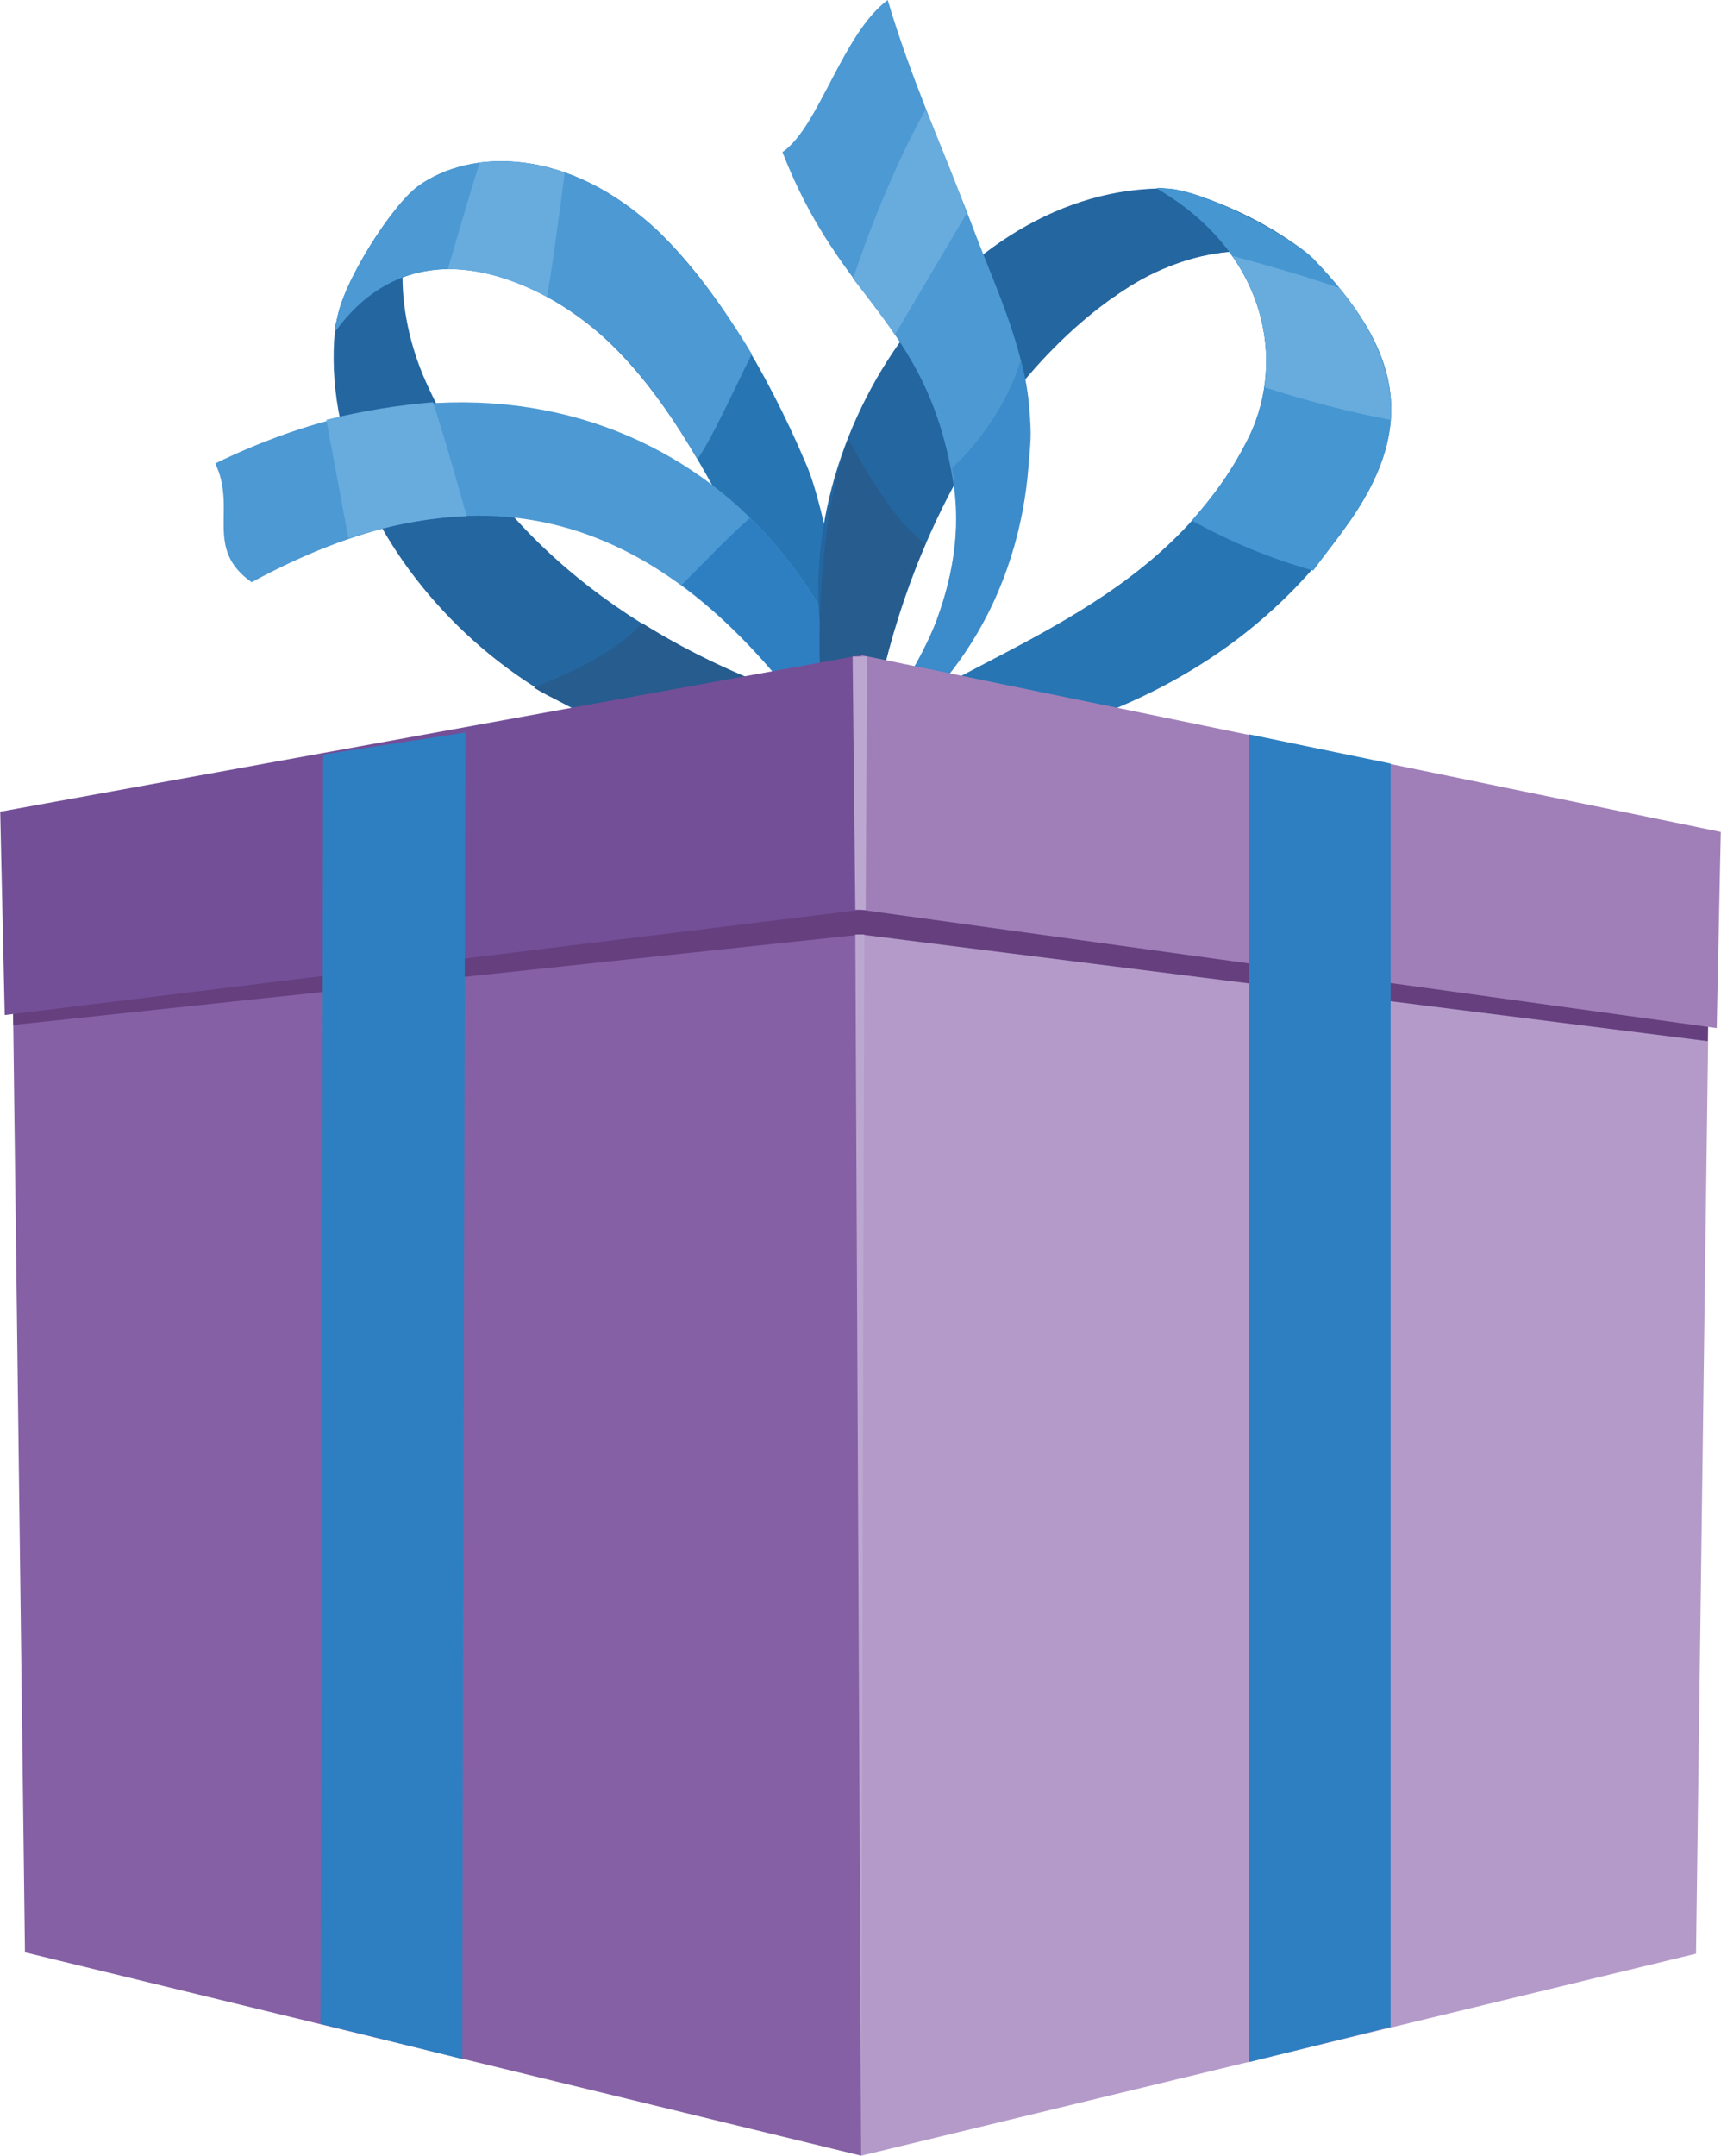<?xml version="1.0" encoding="UTF-8"?>
<!DOCTYPE svg PUBLIC "-//W3C//DTD SVG 1.1//EN" "http://www.w3.org/Graphics/SVG/1.1/DTD/svg11.dtd">
<!-- Creator: CorelDRAW X8 -->
<svg xmlns="http://www.w3.org/2000/svg" xml:space="preserve" width="3144px" height="3937px" version="1.1" shape-rendering="geometricPrecision" text-rendering="geometricPrecision" image-rendering="optimizeQuality" fill-rule="evenodd" clip-rule="evenodd"
viewBox="0 0 3825 4791"
 xmlns:xlink="http://www.w3.org/1999/xlink">
 <g id="Capa_x0020_1">
  <g id="_2477349743200">
   <g id="_2521284609952">
    <path fill="#2466A0" d="M1680 1658c-474,45 -981,-449 -936,-923 10,-101 156,-342 238,-345 -117,101 -104,306 -36,458 153,342 458,579 851,709l-117 101z"/>
    <path fill="#265C8E" d="M1859 1680c-169,20 -520,-58 -673,-152 101,-39 189,-85 241,-143 114,71 234,126 370,172l62 123 0 0z"/>
    <path fill="#2775B3" d="M1931 1667c-36,-136 -85,-513 -140,-637 -91,-214 -205,-396 -325,-513 -205,-195 -423,-185 -536,-104 -59,42 -173,221 -182,302 -4,7 -4,16 -4,23 166,-231 420,-133 569,-13 120,97 218,250 306,422 68,127 146,413 211,540l101 -20 0 0z"/>
    <path fill="#4C99D3" d="M1671 787c-65,-108 -134,-199 -205,-270 -205,-195 -423,-185 -536,-104 -59,42 -173,221 -182,302 -4,7 -4,16 -4,23 166,-231 420,-133 569,-13 91,71 169,179 237,296 39,-59 75,-143 121,-234l0 0 0 0z"/>
    <path fill="#68ACDE" d="M1255 384c-65,-23 -130,-30 -189,-23 -29,91 -52,175 -71,237 78,0 152,26 221,62 13,-81 26,-176 39,-276l0 0z"/>
    <path fill="#4C99D3" d="M1950 1697c-117,-634 -738,-1024 -1472,-667 49,101 -26,189 81,264 455,-247 891,-225 1294,380l97 23z"/>
    <path fill="#68ACDE" d="M962 894c-75,6 -156,19 -237,39l49 263c91,-29 175,-45 263,-49 -23,-81 -46,-165 -75,-253l0 0 0 0z"/>
    <path fill="#2E7FC1" d="M1950 1697c-42,-218 -140,-407 -283,-546 -45,39 -97,94 -152,149 113,85 227,205 338,374l32 65 65 -42z"/>
    <path fill="#2466A0" d="M1843 1505c-127,-491 263,-1076 731,-1086 101,-3 354,124 377,205 -120,-107 -315,-71 -452,20 -305,201 -516,614 -572,1043l-84 -182 0 0z"/>
    <path fill="#265C8E" d="M1846 1674c-45,-172 -26,-527 39,-699 55,101 111,189 172,234 -65,143 -110,325 -126,465l-85 0z"/>
    <path fill="#2775B3" d="M1966 1700c316,-39 741,-133 1021,-523 166,-225 130,-397 -68,-602 -56,-55 -244,-152 -325,-156 -10,0 -17,-3 -23,0 253,147 289,397 198,566 -192,370 -595,461 -851,647l48 68 0 0z"/>
    <path fill="#2466A0" d="M2382 458c62,-22 127,-35 192,-39 101,-3 354,124 377,205 -120,-107 -315,-71 -452,20 -26,16 -55,35 -78,55l-39 -241 0 0z"/>
    <path fill="#4596D1" d="M2919 1268c22,-30 45,-59 68,-91 166,-225 130,-397 -68,-602 -56,-55 -244,-152 -325,-156 -10,0 -17,-3 -23,0 253,147 289,397 198,566 -32,65 -75,120 -120,172 84,46 175,85 270,111l0 0 0 0z"/>
    <path fill="#2466A0" d="M2707 562c-71,10 -146,39 -208,82 -9,6 -16,9 -22,16l-46 -153c0,0 111,13 276,55l0 0z"/>
    <path fill="#68ACDE" d="M3091 933c6,-98 -33,-192 -114,-293 -84,-29 -166,-52 -237,-71 65,94 84,198 71,292 95,30 192,56 280,72l0 0z"/>
    <path fill="#4C99D3" d="M2168 1404c26,-39 49,-94 62,-143 29,-91 61,-214 61,-299 -3,-175 -74,-309 -133,-468 -65,-169 -136,-328 -185,-494 -101,75 -153,283 -234,338 130,335 315,374 377,718 13,72 19,176 -33,319l85 29 0 0z"/>
    <path fill="#68ACDE" d="M2148 475c-26,-78 -58,-153 -91,-231 -68,120 -133,289 -156,361 -3,6 -3,9 -6,13 32,42 65,81 94,126l159 -269z"/>
    <path fill="#3C8BCA" d="M1901 1687c322,-208 397,-533 387,-761 0,-45 -10,-91 -19,-126 -26,87 -85,178 -153,240 23,127 3,237 -33,335 -52,136 -143,240 -182,312l0 0 0 0z"/>
    <polygon fill="#B49AC9" points="1914,1459 3803,1849 3770,4342 1914,4791 "/>
    <polygon fill="#8560A5" points="1914,1459 23,1804 55,4339 1914,4791 "/>
    <polygon fill="#653F7E" points="1914,1459 3803,1849 3796,2314 1914,2077 "/>
    <polygon fill="#653F7E" points="1914,1459 23,1804 29,2278 1914,2077 "/>
    <polygon fill="#A07FB8" points="1914,1456 3825,1849 3816,2285 1914,2022 "/>
    <polygon fill="#734F98" points="1914,1456 0,1804 10,2256 1914,2022 "/>
    <path fill="#BCA7D1" d="M1895 1459l6 563 13 0 10 0 3 -563 -13 0 -19 0 0 0zm6 618l13 2714 7 -2714 -7 0 -13 0z"/>
    <polygon fill="#2E7FC1" fill-rule="nonzero" points="1034,1628 718,1677 712,4498 1027,4576 "/>
    <polygon fill="#2E7FC1" fill-rule="nonzero" points="2776,1632 3091,1697 3091,4505 2776,4583 "/>
   </g>
  </g>
 </g>
</svg>
